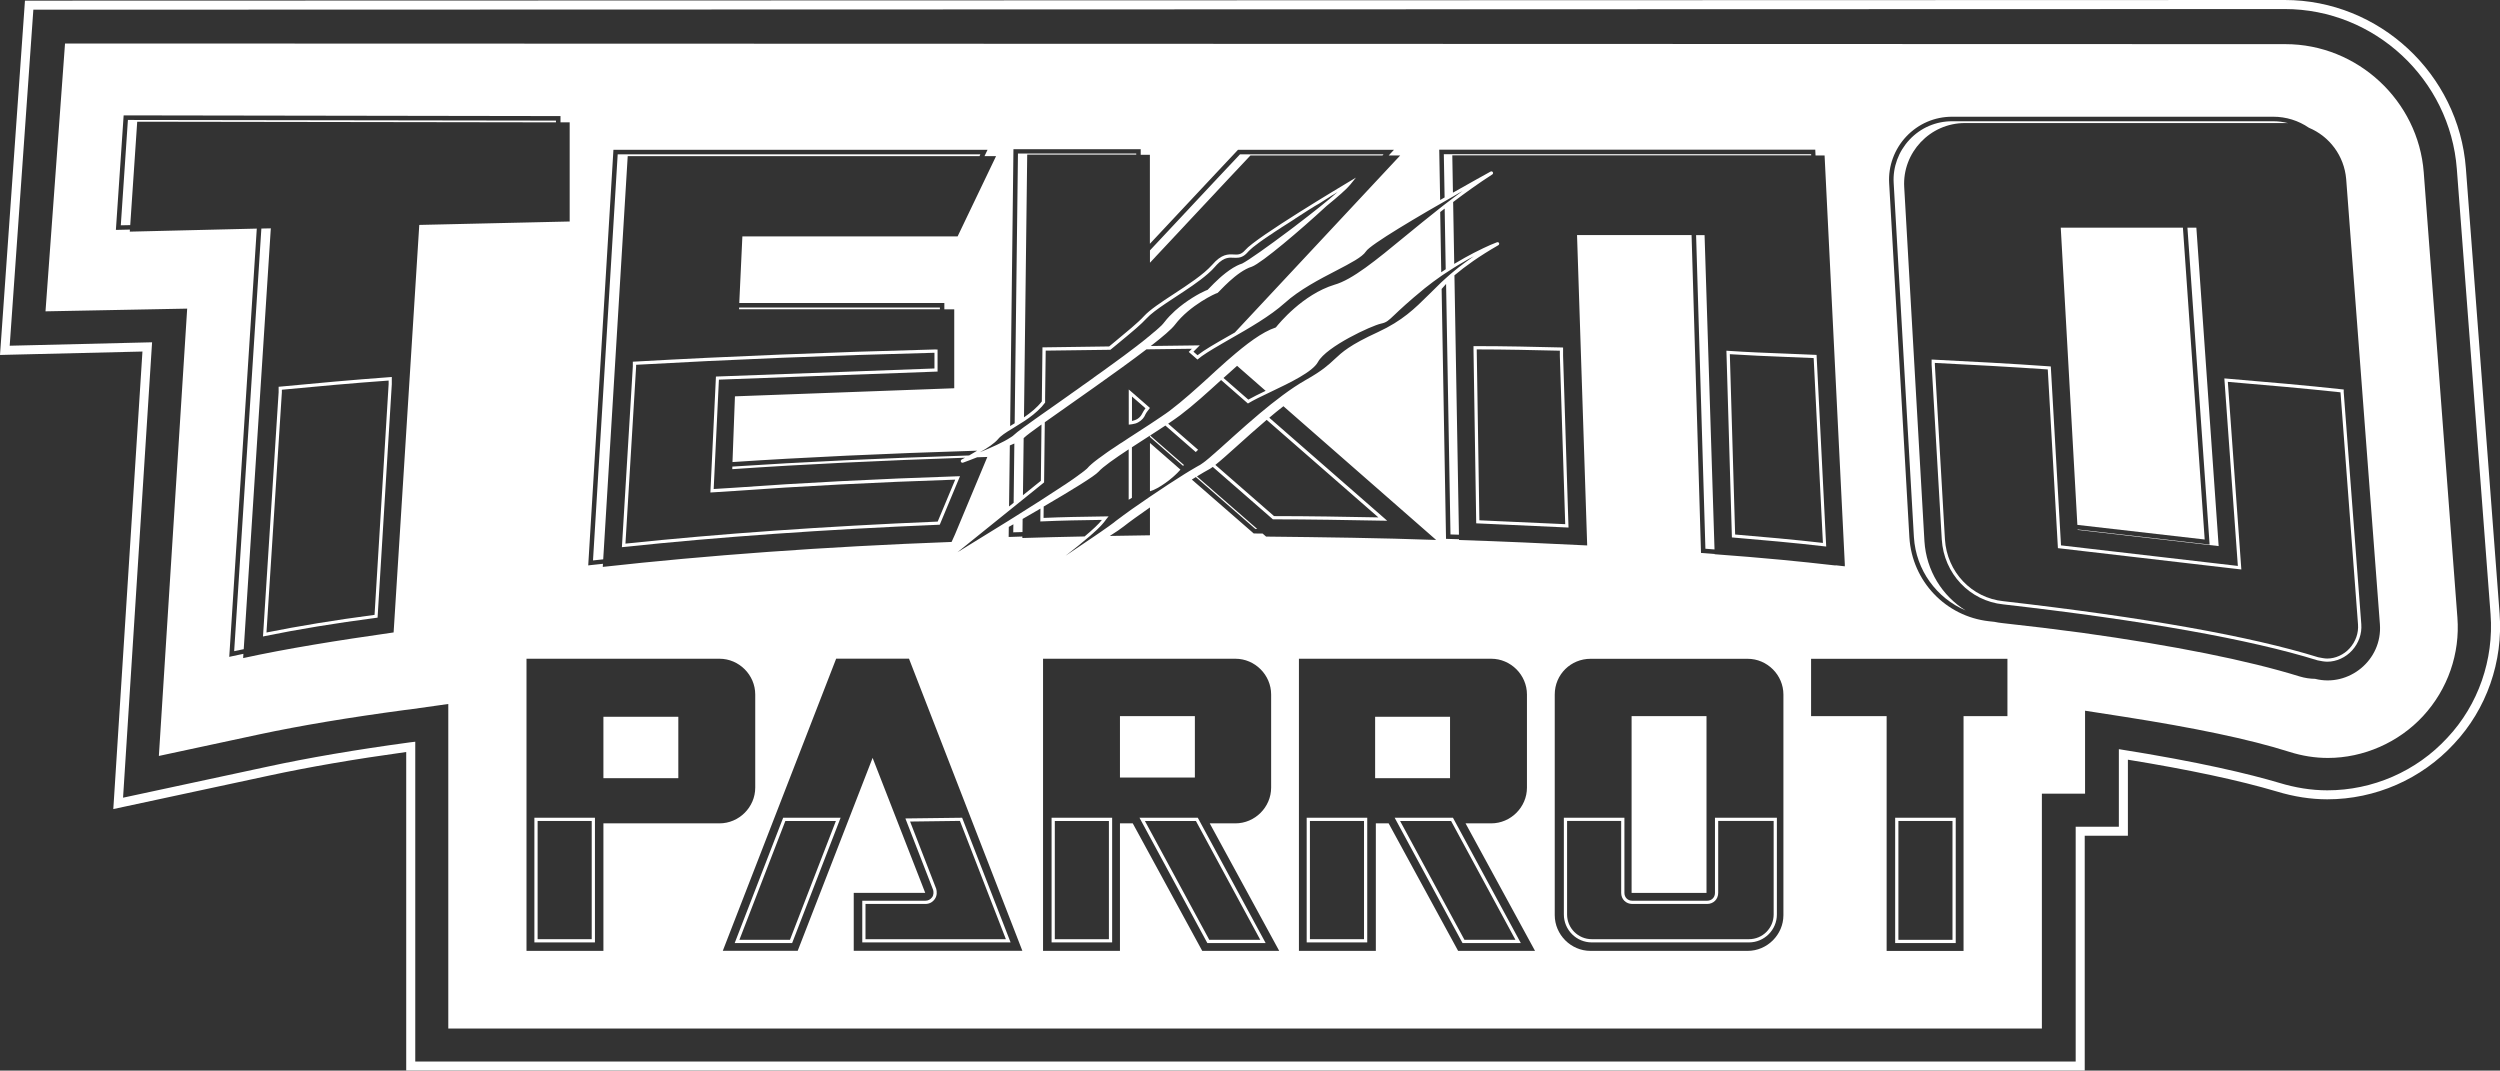 <?xml version="1.0" encoding="utf-8"?>
<!-- Generator: Adobe Illustrator 25.0.0, SVG Export Plug-In . SVG Version: 6.00 Build 0)  -->
<svg version="1.1" id="Layer_1" xmlns="http://www.w3.org/2000/svg" xmlns:xlink="http://www.w3.org/1999/xlink" x="0px" y="0px"
	 viewBox="0 0 3868 1656.4" style="enable-background:new 0 0 3868 1656.4;" xml:space="preserve">
<rect x="0" y="0" width="3868" height="1656.4" fill="#333333" stroke="none"/>
<style type="text/css">
	.st0{fill:#FFFFFF;}
	.st1{fill:#23A8E0;}
	.st2{fill:#EC1C27;}
	.st3{fill:#E59E24;}
	.st4{fill:#1C75BA;}
	.st5{fill:#A31E22;}
	.st6{stroke:#FFFFFF;stroke-width:7;stroke-miterlimit:10;}
	.st7{fill:#FFFFFF;stroke:#000000;stroke-width:5;stroke-miterlimit:10;}
	.st8{fill:#FFFFFF;stroke:#000000;stroke-width:7;stroke-miterlimit:10;}
	.st9{fill:#DC571F;}
	.st10{stroke:#FFFFFF;stroke-width:5;stroke-miterlimit:10;}
</style>
<g>
	<path class="st0" d="M1136.7,1459.1h88.9l75-193.9h-88.9L1136.7,1459.1z M1293.3,1270.2l-71.1,183.9H1144l71.1-183.9H1293.3z"/>
	<polygon class="st0" points="186.9,348.6 201.5,348.3 212.3,188.3 860.2,189.3 860.2,186.6 197.9,185.6 	"/>
	<rect x="933.6" y="1109" class="st0" width="115.9" height="95"/>
	<path class="st0" d="M826.8,1458.1h93.7v-192.9h-93.7V1458.1z M831.8,1270.2h83.7v182.9h-83.7V1270.2z"/>
	<rect x="1732.8" y="1108" class="st0" width="115.9" height="95"/>
	<path class="st0" d="M1763,1265.2l105,193.9h90.2l-105-193.9H1763z M1871,1454.1l-99.6-183.9h78.9l99.6,183.9H1871z"/>
	<path class="st0" d="M433.4,598.2l-2.3,0.2v8.5l-24.2,377.9l3.2-0.7c50.8-10.4,108.7-19.9,172.1-28.2l2-0.3l22-361.1l0-0.1v-11.1
		l-2.7,0.2C545.6,587.7,490,592.8,433.4,598.2z M601.3,594.3l-21.8,357c-61.3,8.1-117.5,17.3-167.2,27.3l23.8-371.5l0-4.1
		c54.9-5.2,109-10.2,165.2-14.2V594.3z"/>
	<path class="st0" d="M1443.8,1377c0.6,2.6,1.2,7.5-1.7,11.3c-2.7,3.5-6.1,5.3-10.5,5.3h-97.5v64.5h229.5l-75-192.9l-87.8,1.1
		L1443.8,1377z M1556.3,1453.1h-217.2v-54.5h92.5c6,0,10.9-2.4,14.5-7.3c4.2-5.6,3.4-12.2,2.5-15.7l0-0.2l-40.5-104.3l77.1-1
		L1556.3,1453.1z"/>
	<path class="st0" d="M1627,1458.1h93.7v-192.9H1627V1458.1z M1632,1270.2h83.7v182.9H1632V1270.2z"/>
	<path class="st0" d="M1779.2,760.1c12.6-3.4,35.1-19.4,47.2-33.5l-47.2-41.2V760.1z"/>
	<path class="st0" d="M2673.9,542.8l-2.8-0.2l8.5,288.9l2.2,0.2c45.7,3.9,94.2,8.1,140.8,13.6l2.9,0.3l-14.9-296.5l-2.3-0.1
		c-15.2-0.7-30.8-1.3-45.9-1.9C2733.8,546,2703.9,544.9,2673.9,542.8z M2820.4,840c-45.1-5.2-91.7-9.3-135.8-13l-8.2-279
		c29.1,1.9,58.1,3.1,86.1,4.2c14.4,0.6,29.2,1.1,43.6,1.8L2820.4,840z"/>
	<path class="st0" d="M2624.2,363.7l14.4,485.3c4.7,0.3,9.4,0.7,14.1,1.1l-15.4-486.3H2624.2z"/>
	<path class="st0" d="M2418.4,537.7l-2.4-0.1c-41.1-1-87.7-2.1-133.7-2.1h-2.5l0,5.6l4.2,268.6l2.3,0.1c15.4,0.7,30.8,1.4,46.3,2.1
		c30.8,1.4,61.6,2.8,91.5,4.2l2.7,0.1l-8.4-265.7V537.7z M2421.7,811c-29-1.3-58.9-2.7-88.8-4c-14.7-0.7-29.4-1.3-44-2l-4.1-263.8
		v-0.6c44.2,0,88.9,1.1,128.6,2l0,8.1L2421.7,811z"/>
	<path class="st0" d="M2021.7,1458.1h93.7v-192.9h-93.7V1458.1z M2026.7,1270.2h83.7v182.9h-83.7V1270.2z"/>
	<polygon class="st0" points="1143.5,478.5 1454.2,478.5 1454.2,475.8 1143.6,475.8 	"/>
	<path class="st0" d="M971.2,241.6h544.3l1.3-2.8H955.7l-38.2,628.3c5.2-0.6,10.5-1.2,15.8-1.7L971.2,241.6z"/>
	<path class="st0" d="M404.4,353.6l-42.1,653.9c4.8-1,9.8-2.1,14.8-3.1L419,353.3L404.4,353.6z"/>
	<polygon class="st0" points="1934.7,240.5 2139,240.5 2140.6,238.8 1918.5,238.8 1886.1,273.2 1779.2,387.4 1779.2,406.5 
		1901.3,276 	"/>
	<path class="st0" d="M1746.4,657c1.6-0.1,3.3-0.3,5-0.6c0.9-0.2,1.9-0.4,2.8-0.6c0,0,0.1,0,0.1,0c0.4-0.1,0.8-0.2,1.3-0.3
		c0.1,0,0.1,0,0.2,0c0.5-0.1,0.9-0.3,1.4-0.4c0,0,0,0,0,0c0.4-0.1,0.8-0.3,1.3-0.5c0.1,0,0.2-0.1,0.3-0.1c0.4-0.2,0.8-0.4,1.3-0.6
		c0,0,0,0,0,0c0.4-0.2,0.9-0.4,1.3-0.7c0.1,0,0.2-0.1,0.3-0.2c0.3-0.2,0.7-0.4,1-0.6c0.1-0.1,0.2-0.1,0.2-0.2
		c0.4-0.3,0.8-0.5,1.2-0.8c0.1,0,0.1-0.1,0.2-0.1c0.3-0.3,0.7-0.5,1-0.8c0.1-0.1,0.2-0.2,0.3-0.3c0.4-0.3,0.7-0.6,1.1-1c0,0,0,0,0,0
		c0.4-0.4,0.7-0.7,1.1-1.1c0.1-0.1,0.2-0.2,0.3-0.3c0.3-0.3,0.6-0.7,0.8-1c0.1-0.1,0.1-0.2,0.2-0.3c0.3-0.4,0.7-0.9,1-1.4
		c0.1-0.1,0.1-0.2,0.2-0.3c0.3-0.4,0.5-0.8,0.7-1.2c0.1-0.1,0.2-0.3,0.2-0.4c0.3-0.5,0.6-1.1,0.8-1.7c0,0,0,0,0,0
		c0.2-0.4,0.4-0.9,0.7-1.3c0.1-0.1,0.1-0.2,0.2-0.3c0.3-0.4,0.5-0.9,0.8-1.4c0,0,0,0,0,0c0.3-0.5,0.7-1.1,1.1-1.6c0,0,0-0.1,0.1-0.1
		c1.2-1.8,2.7-3.6,4.3-5.6l0,0l-1.6-1.4l-31.2-27.2V652c0,0,0,0,0,0l0,0V657z M1751.4,613.5l20.9,18.2c-2,2.7-3.7,5.3-4.8,7.6
		c-3.7,7.8-9.8,10.8-16.1,12V613.5z"/>
	<path class="st0" d="M1446.1,540.7c-161.3,4.2-317.6,10.5-464.6,18.8l-2.4,0.1v7.5l-16.9,279.5l2.9-0.3
		c146.6-15.5,310.6-27.1,487.3-34.4l1.6-0.1l31.3-75l-3.9,0.1c-122.7,4-242.6,10.2-346.6,17.8l-30.6,1.9l8.1-169.2l338.3-12.5v-34.1
		L1446.1,540.7L1446.1,540.7z M1445.8,570.1l-338.1,12.5l-8.6,179.4l36.2-2.3c102.9-7.5,221.3-13.6,342.6-17.6l-27.1,64.9
		c-175.1,7.3-337.6,18.8-483.1,34.1l16.5-273.7l0-3c146.1-8.2,301.4-14.5,461.6-18.6V570.1z"/>
	<path class="st0" d="M2977.5,837.6l-31.3-548c-3.1-53.2,39.7-99.2,93.9-99.2H3536c1.3,0,2.7,0,4,0.1c-7.3-1.9-14.9-2.9-22.8-2.9
		h-496.9c-25.2,0-48.6,10.1-65.9,28.5c-17,18.1-26,42.5-24.5,67l31.3,548c3.2,51.2,35.2,94.4,80.2,113.5
		C3005,922.1,2980.4,882.8,2977.5,837.6z"/>
	<rect x="2127.6" y="1109" class="st0" width="115.9" height="95"/>
	<path class="st0" d="M2932.2,1459.1h93.7v-193.9h-93.7V1459.1z M2937.2,1270.2h83.7v183.9h-83.7V1270.2z"/>
	<path class="st0" d="M2653.4,1381.5c0,7-5.1,12.1-12.1,12.1h-115.9c-7,0-12.1-5.1-12.1-12.1v-116.3h-93.7v149.7
		c0,23.8,19.4,43.2,43.2,43.2H2706c23.8,0,43.2-19.4,43.2-43.2v-149.7h-95.8V1381.5z M2658.4,1381.5v-111.3h85.8v144.7
		c0,21.1-17.1,38.2-38.2,38.2h-243.2c-21.1,0-38.2-17.1-38.2-38.2v-144.7h83.7v111.3c0,9.8,7.4,17.1,17.1,17.1h115.9
		C2651.1,1398.6,2658.4,1391.2,2658.4,1381.5z"/>
	<rect x="2524.4" y="1108" class="st0" width="115.9" height="273.5"/>
	<path class="st0" d="M3750,266.6c-8.4-110.6-102.3-198.3-214-198.3l-3435.4-1L70.4,481.7l219.2-4.2l-43.8,692.1l155.5-33.4
		c63.7-13.6,138.8-26.1,224.4-37.6l8.4-1l59.5-8.4v502.1l2465.6,0V1228h66.8v-128.4l60.5,9.4c106.5,16.7,193.1,34.4,255.7,54.3
		c19.8,6.3,39.7,9.4,59.5,9.4c55.3,0,109.6-24,147.2-64.7c38.6-41.8,57.4-97.1,53.2-152.4L3750,266.6z M2808.6,231.8l0.4,8.7h14
		l31.3,632.6v3.1c-4.7-0.5-9.5-1.1-14.2-1.6v0.3l-3.9-0.4c-25.7-3-52.1-5.7-78.9-8.3c-33.8-3.2-68.6-6.1-104.4-8.7l0-0.4
		c-6-0.5-12-0.9-18-1.4l-3.1-0.2l-14.6-491.8h-177.2l15.7,480.2c-63.7-3.1-130.5-6.3-198.3-8.4l0-1.2c-5.6-0.2-11.2-0.4-16.8-0.5
		l-3.3-0.1l-6.8-386.6c2.2-2.6,4.5-5.2,6.9-7.8l6.8,387.6c4.4,0.1,8.8,0.3,13.1,0.4l-7-401.3c16.9-14.2,38.2-29.5,67.9-46.6
		c0.8-0.4,1.4-1.3,1.4-2.3v0c0-1-0.6-1.8-1.4-2.2l0,0c-1.1-0.5-1.4-0.6-12.1,4c-5.7,2.5-14.8,6.7-26.1,12.5
		c-8.4,4.4-18.7,10-30,16.9l-1.7-95.7c19.2-14.5,39.3-29,60.6-42.7c1.2-0.8,1.5-2.3,0.8-3.5c-0.7-1.2-2.2-1.6-3.5-0.9
		c-7.3,4-30.4,16.8-58.2,32.6l-1-57.8h97.1h92.9h197.3h63.7h104.3l-0.1-1.7h-568.3l1.2,66.9c-2.3,1.3-4.6,2.6-6.9,4l-1.4-77.9
		H2808.6z M2210.7,455.8c-21.9,21.7-40.8,40.4-78.7,58c-43.8,20.1-55.2,30.8-67.2,42c-9.3,8.7-18.9,17.7-44.7,32.2
		c-22.7,12.9-47.7,32.1-71.4,52l0,0c-13.2,11.1-25.9,22.3-37.6,32.8c0,0-0.1,0.1-0.1,0.1c-1.9,1.7-3.7,3.3-5.6,5
		c-0.2,0.2-0.4,0.4-0.6,0.6c-1.7,1.5-3.3,3-4.9,4.4c0,0-0.1,0.1-0.1,0.1c-1.5,1.3-2.9,2.6-4.4,3.9c0,0,0,0,0,0
		c-0.7,0.6-1.3,1.2-2,1.8c-0.1,0.1-0.1,0.1-0.2,0.2c-0.6,0.6-1.3,1.1-1.9,1.7c-0.1,0.1-0.1,0.1-0.2,0.2c-2,1.8-4,3.6-5.9,5.3
		c-0.1,0.1-0.2,0.1-0.3,0.2c-0.5,0.5-1.1,1-1.6,1.4c-0.1,0.1-0.2,0.2-0.3,0.3c-0.5,0.5-1,0.9-1.5,1.3c-0.1,0.1-0.2,0.2-0.3,0.3
		c-0.6,0.5-1.1,1-1.6,1.4c0,0-0.1,0.1-0.1,0.1c-1.2,1-2.4,2.1-3.5,3c0,0-0.1,0.1-0.1,0.1c-0.5,0.4-1,0.9-1.5,1.3
		c-0.1,0.1-0.2,0.2-0.3,0.3c-0.4,0.4-0.9,0.7-1.3,1.1c-0.1,0.1-0.2,0.2-0.3,0.3c-0.4,0.4-0.9,0.7-1.3,1.1c-0.1,0.1-0.2,0.1-0.2,0.2
		c-2.4,2.1-4.7,3.9-6.7,5.5c-0.1,0-0.1,0.1-0.2,0.1c-0.4,0.3-0.7,0.6-1.1,0.8c-0.1,0.1-0.1,0.1-0.2,0.2c-0.4,0.3-0.7,0.6-1.1,0.8
		c0,0-0.1,0.1-0.1,0.1c-0.4,0.3-0.8,0.6-1.2,0.8c0,0,0,0,0,0c-0.3,0.2-0.7,0.5-1,0.7c-0.1,0.1-0.2,0.1-0.3,0.2
		c-0.2,0.2-0.5,0.3-0.7,0.5c-0.1,0.1-0.2,0.1-0.3,0.2c-0.2,0.1-0.4,0.3-0.6,0.4c-0.1,0.1-0.2,0.1-0.3,0.2c-0.3,0.2-0.5,0.3-0.8,0.5
		c0,0,0,0,0,0c-0.4,0.2-0.9,0.5-1.3,0.7c-0.1,0.1-0.3,0.1-0.4,0.2c-0.3,0.2-0.7,0.4-1.1,0.6c-0.2,0.1-0.3,0.2-0.5,0.3
		c-0.4,0.2-0.8,0.4-1.2,0.7c-0.1,0.1-0.2,0.1-0.4,0.2c-2.9,1.6-6.3,3.6-10,5.9l0,0c-0.5,0.3-1.1,0.7-1.7,1l0,0
		c-1.8,1.1-3.6,2.2-5.5,3.4c-0.2,0.1-0.5,0.3-0.7,0.4l0,0c-15.6,9.7-35.4,22.7-54.4,35.6v0c-9.7,6.6-19.2,13.1-27.8,19.2v0
		c-1.7,1.2-3.4,2.4-5,3.6c-2.8,2-5.4,3.9-7.9,5.7c0,0,0,0-0.1,0.1c-0.8,0.6-1.6,1.2-2.4,1.8c0,0,0,0,0,0c-2.5,1.8-4.8,3.5-6.9,5.1
		c-0.5,0.4-1,0.7-1.5,1.1c0,0-0.1,0-0.1,0.1c-0.4,0.3-0.8,0.6-1.2,0.9c-0.1,0.1-0.2,0.2-0.4,0.3c-0.2,0.2-0.4,0.3-0.6,0.5
		c-0.7,0.6-1.4,1.1-2.1,1.7c-4.2,3.2-10.9,8-19.3,13.8c-1.8,1.3-3.7,2.6-5.7,3.9c0,0,0,0,0,0c-1.6,1.1-3.2,2.2-4.8,3.3c0,0,0,0,0,0
		c0,0,0,0,0,0c-13.2,9.1-29,19.7-44.8,30.3c13.5-10.4,26.6-20.9,37.3-30.2c0,0,0,0,0,0c0,0,0,0,0.1-0.1c0.2-0.2,0.5-0.4,0.7-0.6
		c0.4-0.3,0.7-0.6,1.1-0.9c0.1-0.1,0.2-0.2,0.3-0.3c0.1-0.1,0.3-0.3,0.4-0.4c0.3-0.3,0.7-0.6,1-0.9c0.4-0.3,0.8-0.7,1.2-1
		c0.4-0.3,0.8-0.7,1.1-1c0.3-0.2,0.5-0.4,0.7-0.7c0,0,0.1-0.1,0.1-0.1c0.3-0.2,0.5-0.5,0.8-0.7c0.2-0.1,0.3-0.3,0.5-0.4
		c0.1-0.1,0.3-0.3,0.4-0.4c0.2-0.2,0.5-0.4,0.7-0.6c0.5-0.4,0.9-0.9,1.4-1.3c0.2-0.2,0.4-0.4,0.6-0.6c0.3-0.3,0.6-0.6,0.9-0.8
		c0.2-0.2,0.4-0.4,0.6-0.6c0.3-0.3,0.6-0.6,0.9-0.9c0.2-0.2,0.3-0.3,0.5-0.5c0.4-0.4,0.9-0.8,1.3-1.3c0.1-0.1,0.3-0.3,0.4-0.4
		c0.3-0.3,0.6-0.6,0.9-0.9c0.2-0.2,0.3-0.3,0.5-0.5c0.1-0.1,0.2-0.2,0.3-0.3c0.2-0.2,0.4-0.4,0.6-0.7c0.1-0.1,0.2-0.2,0.3-0.3
		c0.2-0.2,0.4-0.5,0.6-0.7c0.2-0.2,0.3-0.3,0.5-0.5c0.1-0.1,0.2-0.2,0.3-0.4c0.3-0.3,0.5-0.6,0.7-0.8c0.1-0.1,0.2-0.2,0.3-0.4
		c0.1-0.1,0.2-0.2,0.3-0.3c0.2-0.2,0.4-0.4,0.6-0.7c0,0,0.1-0.1,0.1-0.1c0.3-0.4,0.6-0.7,0.8-1c0.1-0.1,0.2-0.2,0.2-0.3
		c0.2-0.3,0.4-0.5,0.6-0.7c0.1-0.1,0.1-0.2,0.2-0.3c0.2-0.3,0.5-0.6,0.7-0.9c0.3-0.5,0.7-0.9,1-1.4c0,0,0,0,0,0
		c1.2-1.7,2.6-3.4,4.1-5.1c-4.1,0.1-8.1,0.1-12.1,0.2c-29.2,0.4-59.3,0.9-88.5,2.2l0.2-17.6c43-25.1,79.1-47.2,84.9-53.9
		c6.7-7.6,25.2-20.5,46.6-34.6v78c1.7-1.1,3.4-2.1,5-3v-78.2c9.1-6,18.6-12.1,27.8-18v2l51.5,44.9c0.3-0.4,0.5-0.8,0.8-1.2
		c0.1-0.1,0.2-0.3,0.3-0.4l-52.2-45.5c8.3-5.3,16.3-10.6,23.6-15.4l47,41c1.2-1.1,2.4-2.3,3.6-3.5l-46.3-40.4
		c7.3-4.9,13.7-9.4,18.8-13.2c20.4-15.4,41.9-35,63.1-54.3l41.5,36.3c8.2-5.1,21.4-11.4,35.1-17.9c30.4-14.5,65-31,73.3-46.4
		c13-23.9,83-56.2,97.5-59.3c8.6-1.8,11.4-4.6,20.9-13.6c7.9-7.5,21.1-20.1,46.9-41.2c8.5-6.8,17.1-13.1,25.4-18.9v0c0,0,0,0,0,0
		c0.5-0.4,1-0.7,1.6-1.1c0.8-0.5,1.6-1.1,2.4-1.6c5.4-3.6,10.8-7.1,15.9-10.3v0c0,0,0,0,0,0c0.4-0.3,0.8-0.5,1.3-0.8
		c1.1-0.7,2.2-1.3,3.2-2c0.6-0.4,1.2-0.7,1.8-1.1c0.9-0.5,1.7-1,2.6-1.5c0.6-0.4,1.3-0.7,1.9-1.1c0.8-0.5,1.6-1,2.4-1.4
		c0.6-0.4,1.2-0.7,1.9-1.1c0.8-0.5,1.6-0.9,2.4-1.4c0.6-0.3,1.2-0.7,1.7-1c0.8-0.5,1.7-0.9,2.5-1.4c0.5-0.3,1-0.6,1.5-0.8
		c0.9-0.5,1.9-1,2.8-1.5c0.4-0.2,0.8-0.4,1.1-0.6c1.3-0.7,2.6-1.4,3.8-2c0,0,0,0,0,0c0,0,0,0,0,0c-0.1,0-0.1,0.1-0.2,0.1
		c-1.2,0.8-2.5,1.7-3.7,2.5c-0.3,0.2-0.6,0.4-0.9,0.7c-1.1,0.8-2.3,1.6-3.4,2.4c-0.1,0.1-0.2,0.2-0.3,0.2c-1.3,0.9-2.6,1.9-3.9,2.8
		c0,0,0,0,0,0c0,0,0,0,0,0c-1.3,0.9-2.6,1.9-3.8,2.8c0,0,0,0,0,0c0,0,0,0,0,0c-5.2,3.9-10.1,7.7-14.6,11.5v0
		c-4.6,3.8-8.9,7.4-12.9,11.1v0c-2.4,2.1-4.7,4.2-6.9,6.3v0C2223.1,443.5,2216.8,449.8,2210.7,455.8z M1851.9,737.1
		c8-4.9,14.6-8.8,19.2-11.2c1.5-0.8,3.2-2,5.3-3.5l93,81.1h0.9c56.3,0,113.6,1.1,169.1,2.1l6.9,0.1l-182.5-159.4
		c7.2-6.1,14.5-12.1,21.9-17.8l236.3,206.9c-85.6-3.1-173.3-4.2-263.1-5.2l-5.4-4.7c-4.1,0-8.3-0.1-12.4-0.1l-1.3,0L1844,742
		c2.1-1.3,4.2-2.6,6.2-3.9l92.1,80.3c1,0,1.9,0,2.9,0L1851.9,737.1z M1880.4,719.3c16.9-13.4,46.6-41.8,79.4-69.7l172.8,150.9
		c-53-1-107.6-2-161.4-2L1880.4,719.3z M1779.2,785.1v43.1c-20.8,0.3-41.5,0.7-62.1,1c9.6-6.1,17.1-11.1,21.4-14.6
		C1747.2,807.7,1762.2,796.9,1779.2,785.1z M1481.3,854.5c35.1-28.4,94.2-76.1,134.1-108.1l0.1-6.5v0l1-86.6
		c40.7-29,111-77.4,157.3-112.8c23.3-0.3,46.7-0.6,70.3-0.9l-4.9,4.9l13.5,11.8c7.7-6.7,21.1-14.8,36.8-23.9
		c0.1-0.1,0.2-0.1,0.3-0.2c2-1.2,4-2.3,6.1-3.5c0,0,0.1,0,0.1-0.1c1-0.6,2-1.2,3-1.7c0,0,0.1,0,0.1-0.1l0,0c1.3-0.7,2.6-1.5,3.9-2.2
		c29.3-16.7,62.4-35.7,84.6-55.7c22.9-20.7,54.5-37.1,79.8-50.2c22.5-11.7,40.2-20.9,45.9-29.6l0.1-0.1
		c6.1-10.3,81.6-54.8,141.9-89.1c0.1-0.1,0.3-0.2,0.4-0.3c2.4-1.4,4.7-2.7,7.1-4c0,0,0,0,0,0c0,0,0,0,0,0c0,0,0,0,0,0
		c-2.4,1.8-4.8,3.5-7.2,5.3c-0.2,0.2-0.5,0.4-0.7,0.5c-2.3,1.7-4.5,3.4-6.8,5.1c-4.4,3.3-8.7,6.6-13,9.9c-2.3,1.8-4.6,3.6-6.9,5.4v0
		c-18.9,14.8-36.7,29.5-53.6,43.3c-46,37.9-82.3,67.7-110.1,75.5c-48.8,15-85.7,59.9-90.5,66c-21.5,7.1-46,25.9-72.1,48.6h0
		c-1.7,1.5-3.4,2.9-5.1,4.4c-0.1,0.1-0.2,0.1-0.2,0.2c-5.2,4.6-10.4,9.3-15.7,14.1l0,0c-1.2,1.1-2.5,2.2-3.7,3.4l0,0
		c-1.7,1.5-3.4,3-5,4.6c-0.3,0.3-0.6,0.5-0.8,0.8c-20.3,18.4-41.3,37.5-61.1,52.4c0,0-0.1,0.1-0.1,0.1c-0.6,0.5-1.2,0.9-1.9,1.4
		c-0.2,0.2-0.5,0.3-0.7,0.5c-0.6,0.4-1.1,0.8-1.7,1.2c-0.4,0.3-0.7,0.5-1.1,0.8c-0.5,0.3-0.9,0.7-1.4,1c-0.4,0.3-0.9,0.6-1.3,0.9
		c-0.3,0.2-0.5,0.4-0.8,0.5c-1,0.7-2.1,1.5-3.2,2.2c0,0-0.1,0.1-0.1,0.1c-11.3,7.8-25.6,17-40.4,26.6c-0.7,0.5-1.5,0.9-2.2,1.4
		c-0.5,0.3-1,0.7-1.5,1c-2.5,1.6-5.1,3.3-7.6,4.9c-0.4,0.3-0.8,0.5-1.2,0.8c-0.5,0.3-1,0.7-1.5,1c-0.4,0.3-0.8,0.5-1.2,0.8
		c-0.5,0.4-1.1,0.7-1.6,1.1c-0.4,0.2-0.8,0.5-1.1,0.7c-0.6,0.4-1.1,0.8-1.7,1.1c-0.3,0.2-0.7,0.4-1,0.7c-0.7,0.5-1.4,0.9-2.1,1.3
		c-0.2,0.1-0.5,0.3-0.7,0.4c-0.9,0.6-1.8,1.2-2.8,1.8c0,0-0.1,0.1-0.1,0.1c-0.8,0.6-1.7,1.1-2.5,1.7c-0.3,0.2-0.5,0.3-0.8,0.5
		c-0.6,0.4-1.3,0.8-1.9,1.3c-0.3,0.2-0.6,0.4-0.9,0.6c-0.6,0.4-1.2,0.8-1.8,1.2c-0.3,0.2-0.6,0.4-0.9,0.6c-0.6,0.4-1.1,0.8-1.7,1.1
		c-0.3,0.2-0.6,0.4-0.9,0.6c-0.6,0.4-1.1,0.8-1.7,1.1c-0.3,0.2-0.6,0.4-0.8,0.6c-0.6,0.4-1.2,0.8-1.8,1.2c-0.2,0.2-0.4,0.3-0.7,0.5
		c-0.8,0.5-1.5,1-2.3,1.6c0,0-0.1,0.1-0.1,0.1c-0.8,0.6-1.6,1.1-2.4,1.7c0,0-0.1,0.1-0.1,0.1c-0.7,0.5-1.4,1-2.1,1.5
		c-0.2,0.1-0.4,0.3-0.5,0.4c-0.6,0.4-1.1,0.8-1.7,1.2c-0.2,0.2-0.4,0.3-0.7,0.5c-0.5,0.4-1,0.7-1.5,1.1c-0.2,0.2-0.5,0.3-0.7,0.5
		c-0.5,0.3-0.9,0.7-1.4,1c-0.2,0.2-0.4,0.3-0.7,0.5c-0.5,0.3-0.9,0.7-1.4,1c-0.2,0.2-0.4,0.3-0.6,0.5c-0.5,0.4-1,0.7-1.5,1.1
		c-0.1,0.1-0.3,0.2-0.4,0.3c-1.2,1-2.4,1.9-3.6,2.8c-0.1,0.1-0.2,0.1-0.2,0.2c-0.5,0.4-0.9,0.7-1.4,1.1c-0.2,0.1-0.3,0.3-0.5,0.4
		c-0.4,0.3-0.7,0.6-1,0.9c-0.2,0.1-0.3,0.3-0.5,0.4c-0.3,0.3-0.6,0.5-0.9,0.8c-0.2,0.1-0.3,0.3-0.5,0.4c-0.3,0.3-0.6,0.5-0.8,0.8
		c-0.2,0.1-0.3,0.3-0.5,0.4c-0.3,0.3-0.5,0.5-0.8,0.7c-0.1,0.1-0.3,0.2-0.4,0.4c-0.3,0.3-0.5,0.5-0.8,0.8c-0.1,0.1-0.2,0.2-0.3,0.3
		c-0.3,0.3-0.6,0.7-0.9,1c0,0,0,0.1-0.1,0.1c-0.2,0.2-0.3,0.4-0.5,0.6c-0.1,0.1-0.2,0.2-0.3,0.3c-0.1,0.2-0.3,0.3-0.5,0.5
		c-0.1,0.1-0.2,0.2-0.4,0.4c-0.2,0.2-0.3,0.3-0.5,0.5c-0.1,0.1-0.3,0.3-0.5,0.4c-0.2,0.2-0.4,0.3-0.6,0.5c-0.2,0.1-0.3,0.3-0.5,0.4
		c-0.2,0.2-0.4,0.4-0.6,0.5c-0.2,0.2-0.4,0.3-0.6,0.5c-0.2,0.2-0.5,0.4-0.7,0.6c-0.2,0.2-0.4,0.3-0.6,0.5c-0.3,0.2-0.5,0.4-0.8,0.6
		c-0.2,0.2-0.5,0.4-0.7,0.5c-0.4,0.3-0.8,0.6-1.3,1c-0.4,0.3-0.8,0.6-1.1,0.9c-0.3,0.2-0.6,0.4-0.9,0.6c-0.3,0.2-0.7,0.5-1,0.7
		c-0.3,0.2-0.6,0.4-0.8,0.6c-0.4,0.3-0.7,0.5-1.1,0.8c-0.3,0.2-0.6,0.4-0.8,0.6c-0.4,0.3-0.8,0.6-1.2,0.9c-0.3,0.2-0.6,0.4-0.8,0.6
		c-0.4,0.3-0.9,0.6-1.3,0.9c-0.3,0.2-0.6,0.4-0.8,0.6c-0.5,0.3-0.9,0.7-1.4,1c-0.2,0.2-0.5,0.3-0.7,0.5c-0.6,0.4-1.1,0.8-1.7,1.2
		c0,0-0.1,0.1-0.1,0.1c-2.9,2-6,4.2-9.4,6.4c-0.1,0.1-0.2,0.2-0.3,0.2c-0.8,0.5-1.5,1-2.3,1.6c-0.1,0.1-0.2,0.1-0.3,0.2
		c-0.8,0.5-1.6,1.1-2.5,1.6c-0.1,0-0.1,0.1-0.2,0.1c-21.4,14.3-49.3,32.1-77.3,49.6c0,0,0,0,0,0c-2.2,1.4-4.4,2.8-6.6,4.1
		c-0.1,0.1-0.3,0.2-0.4,0.3v0C1531.4,823.7,1502.4,841.6,1481.3,854.5z M1561.2,783.6l1.2-94.4c2.5-1,4.8-2,7-3l-1.1,91.7
		C1565.9,779.8,1563.5,781.7,1561.2,783.6z M1582.7,766.2l1.1-88.3c0.4-0.4,0.9-0.7,1.2-1.1c2.8-2.8,12.5-10,26.4-20l-1,87.1
		C1601.8,750.8,1592.5,758.4,1582.7,766.2z M2236.8,416.6c-2.3,1.5-4.6,3-6.9,4.6l-1.6-93.1c2.3-1.8,4.6-3.6,6.9-5.4L2236.8,416.6z
		 M1958.2,604.7c-10.6,5.1-19.8,9.6-26.8,13.6l-38.4-33.5c7-6.4,14-12.7,21-18.8L1958.2,604.7z M1568,230.8h196.9v8.7h14.2v137.7
		L1881,268.4l34.4-36.6h241.3l-8.1,8.7h17.8l-255.8,273.9c-3.4,2-6.8,3.9-10.2,5.8c-20,11.4-37,21.1-47.6,29.4l-6.3-5.5l9.8-9.8
		l-6.1,0.1c-23.3,0.3-46.6,0.6-69.7,0.9c18.5-14.3,32.3-26.1,37.4-32.9c23-30.3,63.7-49.1,65.8-49.1c2.1-1,29.2-33.4,53.2-40.7
		c15.5-5.9,75.4-56.8,115.4-93.8c17.7-14.4,31.6-26.6,36.8-33.1l8.8-10.9l-12,7.2c-5.8,3.5-142.5,85-159.3,104.9
		c-6.6,7.5-11.6,7.2-18,6.8c-8.2-0.4-18.5-1-33.2,16.1c-13.3,15-37.8,31-59.5,45.2c-19.1,12.5-37,24.3-45.9,34.1
		c-8.6,9.6-27.8,25.3-44.6,39.2c-3.4,2.8-6.5,5.3-9.3,7.7c-33.8,0.5-67.4,0.9-100.8,1.4l-2.4,0l-1,83.7
		c-7.4,9.6-17.4,17.6-27.6,24.6l5-406.5h168.7v-1.7h-183l-5.1,417.4c-1.2,0.7-2.4,1.4-3.5,2.1c-1.2,0.7-2.4,1.5-3.5,2.2L1568,230.8z
		 M1544.2,679.4c3.9-4.9,11.9-10.1,21.4-15.9c0.1-0.1,0.3-0.2,0.4-0.2c0.9-0.6,1.9-1.2,2.9-1.8c4.8-2.9,10-6.1,15.3-9.6l0,0
		c9.8-6.4,19.6-13.9,27.6-22.7l0,0c1.8-2,3.5-4.1,5.1-6.2l0,0c0,0,0.1-0.1,0.1-0.1v-8.6l0,0l0.9-71.8c30.6-0.4,61.3-0.8,92.2-1.2h0
		l7.9-0.1c2.8-2.3,5.6-4.6,8.4-6.9c0.2-0.2,0.5-0.4,0.7-0.6c0.1,0,0.1-0.1,0.2-0.1c0.5-0.4,1-0.8,1.4-1.2
		c10-8.3,20.3-16.7,28.9-24.2c6.7-5.9,12.4-11.2,16.3-15.5c6.1-6.7,16.9-14.6,29.5-23.1c4.9-3.3,10.1-6.7,15.4-10.2
		c17.7-11.6,35.9-23.5,49.7-35.5c1.6-1.4,3.1-2.8,4.6-4.2c0.7-0.7,1.4-1.3,2.1-2c0,0,0.1-0.1,0.1-0.1c1.5-1.5,2.8-2.9,4.1-4.4
		c2.4-2.8,4.6-5,6.7-6.9c0.1-0.1,0.3-0.3,0.4-0.4c3.1-2.6,5.8-4.3,8.4-5.4c0.1,0,0.2-0.1,0.3-0.1c3.5-1.4,6.6-1.8,9.6-1.7
		c1.3,0,2.5,0.1,3.7,0.1c1.3,0.1,2.5,0.1,3.8,0.1c5.6,0,11.5-1.1,18.2-8.7c0.2-0.2,0.4-0.5,0.6-0.7c0,0,0,0,0,0
		c0.1-0.1,0.2-0.2,0.2-0.2c0.2-0.2,0.3-0.3,0.5-0.5c0,0,0,0,0,0c0.1-0.1,0.2-0.2,0.3-0.3c0,0,0,0,0,0c0.1-0.1,0.3-0.3,0.4-0.4
		c0.1-0.1,0.3-0.3,0.4-0.4c0,0,0,0,0,0c0.2-0.2,0.4-0.3,0.5-0.5c0,0,0,0,0,0c0.2-0.2,0.4-0.3,0.6-0.5c0.1-0.1,0.3-0.2,0.4-0.4
		c0,0,0,0,0,0c0.1-0.1,0.3-0.2,0.4-0.4c0,0,0,0,0,0c0.2-0.2,0.4-0.4,0.7-0.6c0,0,0,0,0,0c0.3-0.3,0.7-0.6,1-0.9
		c0.1-0.1,0.1-0.1,0.2-0.2c0,0,0,0,0,0c0.1-0.1,0.2-0.2,0.4-0.3c0,0,0,0,0,0c0.3-0.2,0.6-0.5,0.9-0.8c0.1-0.1,0.2-0.2,0.3-0.3
		c0,0,0,0,0,0c0.4-0.4,0.9-0.7,1.4-1.1c0,0,0,0,0,0c0.1-0.1,0.2-0.2,0.3-0.2c0,0,0.1,0,0.1-0.1c0.3-0.3,0.7-0.5,1.1-0.8c0,0,0,0,0,0
		c0.3-0.2,0.6-0.5,0.9-0.7c0.2-0.2,0.4-0.3,0.6-0.5c0,0,0,0,0,0c0.2-0.1,0.4-0.3,0.5-0.4c0,0,0,0,0,0c0.3-0.2,0.6-0.5,1-0.7
		c0,0,0,0,0,0c0.2-0.1,0.4-0.3,0.6-0.4c0,0,0.1,0,0.1-0.1c0.3-0.3,0.7-0.5,1-0.8c0,0,0,0,0,0c0.3-0.2,0.6-0.5,0.9-0.7
		c0.3-0.2,0.5-0.4,0.8-0.6c0,0,0.1,0,0.1-0.1c0.2-0.1,0.4-0.3,0.6-0.4c0,0,0,0,0,0c0.4-0.3,0.8-0.6,1.2-0.9c0,0,0.1-0.1,0.1-0.1
		c0.8-0.5,1.5-1.1,2.3-1.6c0,0,0,0,0,0c0.6-0.5,1.3-0.9,2-1.4c0,0,0.1-0.1,0.1-0.1c0.3-0.2,0.5-0.4,0.8-0.6c0.4-0.2,0.7-0.5,1.1-0.7
		c0,0,0,0,0,0c0.2-0.1,0.3-0.2,0.5-0.3c0,0,0.1-0.1,0.1-0.1c0.4-0.3,0.7-0.5,1.1-0.8c0.3-0.2,0.7-0.5,1-0.7c0,0,0,0,0,0
		c0.4-0.3,0.9-0.6,1.4-0.9c0,0,0.1,0,0.1-0.1c0.3-0.2,0.6-0.4,0.9-0.6c0.4-0.3,0.8-0.5,1.2-0.8c0,0,0.1,0,0.1-0.1
		c0.2-0.1,0.4-0.3,0.6-0.4c0,0,0.1-0.1,0.1-0.1c0.4-0.2,0.7-0.5,1.1-0.7c0.4-0.2,0.7-0.5,1.1-0.7c0,0,0,0,0.1,0
		c0.4-0.3,0.9-0.6,1.3-0.9c0.3-0.2,0.5-0.4,0.8-0.5c0,0,0.1-0.1,0.1-0.1c0.4-0.2,0.7-0.5,1.1-0.7c0.4-0.3,0.8-0.5,1.1-0.8
		c0,0,0,0,0,0c0,0,0.1,0,0.1-0.1c1.5-1,3-2,4.5-3c0.1,0,0.1-0.1,0.2-0.1c0,0,0.1,0,0.1-0.1c0.1,0,0.1-0.1,0.2-0.1
		c0.1-0.1,0.2-0.1,0.3-0.2c0.6-0.4,1.2-0.8,1.8-1.2c0,0,0,0,0.1,0c0.2-0.1,0.4-0.3,0.6-0.4c0.1,0,0.1-0.1,0.2-0.1
		c0.5-0.4,1.1-0.7,1.6-1.1c0,0,0,0,0,0c0.2-0.1,0.4-0.3,0.7-0.4c0.1,0,0.1-0.1,0.2-0.1c0.5-0.4,1.1-0.7,1.6-1.1c0,0,0.1,0,0.1-0.1
		c0.6-0.4,1.2-0.8,1.8-1.2c0.2-0.1,0.4-0.3,0.6-0.4c0,0,0.1,0,0.1,0c0.2-0.1,0.4-0.3,0.7-0.4c0,0,0.1,0,0.1-0.1
		c0.6-0.4,1.2-0.7,1.7-1.1c0.1-0.1,0.3-0.2,0.4-0.3c0.1,0,0.1-0.1,0.2-0.1c0.1,0,0.1-0.1,0.2-0.1c0.6-0.4,1.2-0.8,1.9-1.2
		c0,0,0,0,0,0c0.2-0.1,0.4-0.3,0.6-0.4c0,0,0,0,0.1,0c0,0,0.1,0,0.1-0.1c1.7-1.1,3.3-2.1,5-3.2c0,0,0.1,0,0.1-0.1
		c0.2-0.1,0.3-0.2,0.5-0.3c0.7-0.4,1.4-0.9,2.1-1.3c0,0,0.1-0.1,0.1-0.1c0.2-0.1,0.4-0.3,0.6-0.4c0.1,0,0.1-0.1,0.2-0.1
		c0.3-0.2,0.6-0.4,0.9-0.6c0.6-0.4,1.1-0.7,1.7-1.1c0,0,0,0,0,0c0.6-0.4,1.1-0.7,1.7-1.1c0.1-0.1,0.2-0.1,0.2-0.2
		c0.1-0.1,0.3-0.2,0.4-0.3c0.1-0.1,0.2-0.1,0.3-0.2c0.3-0.2,0.6-0.4,1-0.6c0.5-0.3,0.9-0.6,1.4-0.9c0.1-0.1,0.2-0.1,0.3-0.2
		c0.6-0.4,1.1-0.7,1.7-1.1c0.1-0.1,0.3-0.2,0.4-0.3c0.1-0.1,0.2-0.1,0.3-0.2c0.1,0,0.1-0.1,0.2-0.1c0.6-0.4,1.1-0.7,1.7-1.1
		c0.5-0.3,1.1-0.7,1.6-1c0.5-0.3,1-0.6,1.5-0.9c0.1-0.1,0.3-0.2,0.4-0.3c0.2-0.2,0.5-0.3,0.7-0.5c1.2-0.8,2.4-1.5,3.6-2.3
		c0.3-0.2,0.5-0.3,0.8-0.5c0,0,0.1,0,0.1-0.1c0.1,0,0.1-0.1,0.2-0.1c0.2-0.1,0.4-0.2,0.6-0.4c0.6-0.4,1.1-0.7,1.7-1.1c0,0,0,0,0,0
		c0.3-0.2,0.6-0.4,0.9-0.6c0.5-0.3,1.1-0.7,1.6-1c0.1-0.1,0.2-0.1,0.3-0.2c0.2-0.1,0.4-0.3,0.6-0.4c0,0,0.1,0,0.1-0.1
		c0.1-0.1,0.3-0.2,0.4-0.2c0.7-0.4,1.3-0.8,2-1.2c0.1,0,0.1-0.1,0.2-0.1c0.5-0.3,1-0.6,1.5-0.9c0.1-0.1,0.2-0.1,0.3-0.2
		c0.2-0.1,0.4-0.3,0.6-0.4c0,0,0,0,0,0c0.1,0,0.1-0.1,0.2-0.1c0.7-0.4,1.4-0.8,2-1.3c0.1-0.1,0.2-0.1,0.3-0.2c0.6-0.3,1.1-0.7,1.7-1
		c0.1,0,0.1-0.1,0.2-0.1c0.5-0.3,1-0.6,1.5-0.9c0.4-0.2,0.8-0.5,1.2-0.7c0.1-0.1,0.3-0.2,0.4-0.2c0.1,0,0.1-0.1,0.2-0.1
		c0.2-0.1,0.4-0.2,0.5-0.3c0.3-0.2,0.6-0.4,0.9-0.5c1-0.6,1.9-1.2,2.9-1.8c0.1-0.1,0.2-0.1,0.3-0.2c0,0,0,0,0,0
		c0.5-0.3,1.1-0.7,1.6-1c0.2-0.1,0.4-0.3,0.6-0.4c0,0,0.1,0,0.1-0.1c1.1-0.7,2.1-1.3,3.2-2c0,0,0.1,0,0.1-0.1
		c0.1-0.1,0.2-0.1,0.2-0.1c0.9-0.6,1.8-1.1,2.7-1.7c0.1-0.1,0.2-0.1,0.3-0.2c0.4-0.3,0.9-0.5,1.3-0.8c0.3-0.2,0.5-0.3,0.8-0.5
		c0.2-0.1,0.5-0.3,0.7-0.4c0.1-0.1,0.3-0.2,0.4-0.3c0.1-0.1,0.2-0.1,0.3-0.2c0,0,0,0,0,0c0.1-0.1,0.2-0.1,0.3-0.2c1-0.6,2-1.2,3-1.9
		c0.2-0.2,0.5-0.3,0.7-0.5c0.9-0.6,1.8-1.1,2.7-1.6c0.5-0.3,0.9-0.6,1.4-0.8c0.4-0.2,0.8-0.5,1.1-0.7c1-0.6,2-1.2,2.9-1.8
		c0.1,0,0.1-0.1,0.2-0.1c0.6-0.4,1.2-0.7,1.7-1.1c0,0,0,0,0,0c0,0,0,0,0,0c-15.4,13.6-39.3,32.6-63.5,51c-0.9,0.7-1.8,1.4-2.7,2.1
		c-1,0.7-2,1.5-2.9,2.2c-0.9,0.7-1.9,1.4-2.8,2.1c-1,0.7-1.9,1.4-2.9,2.2c-32.6,24.5-63.5,46.4-73,51.2c-2.7,0.8-5.4,2-8.1,3.3
		c-7.8,3.9-15.6,9.6-22.5,15.4c-0.7,0.6-1.3,1.1-2,1.7c-0.9,0.8-1.8,1.6-2.7,2.4c-6.2,5.6-11.3,10.9-14.8,14.5
		c-0.2,0.2-0.3,0.4-0.5,0.5c-1.2,1.3-2.4,2.5-2.9,2.9h0c0,0,0,0,0,0c-0.8,0.2-1.9,0.7-3.3,1.3c-9,3.9-29.3,15.1-47,31
		c-5.9,5.4-11.6,11.2-16.4,17.5c-0.2,0.3-0.4,0.6-0.7,0.8c-0.1,0.1-0.1,0.2-0.2,0.3c-0.2,0.2-0.4,0.4-0.6,0.7
		c-0.1,0.1-0.2,0.2-0.2,0.3c-0.2,0.3-0.5,0.5-0.7,0.8c0,0-0.1,0.1-0.1,0.1c-0.3,0.3-0.6,0.7-0.9,1c-0.1,0.1-0.2,0.2-0.3,0.3
		c-0.2,0.3-0.5,0.5-0.7,0.8c-0.1,0.1-0.2,0.2-0.4,0.4c-0.3,0.3-0.6,0.6-0.9,0.8c-0.1,0.1-0.2,0.2-0.3,0.3c-0.4,0.4-0.8,0.7-1.2,1.1
		c-0.1,0.1-0.3,0.3-0.4,0.4c-0.3,0.3-0.6,0.5-0.9,0.8c-0.2,0.2-0.3,0.3-0.5,0.5c-0.3,0.3-0.6,0.5-0.9,0.8c-0.2,0.1-0.3,0.3-0.5,0.4
		c-0.4,0.4-0.9,0.8-1.3,1.2c-0.2,0.2-0.4,0.3-0.6,0.5c-0.3,0.3-0.6,0.5-0.9,0.8c-0.2,0.2-0.5,0.4-0.7,0.6c-0.3,0.2-0.5,0.5-0.8,0.7
		c-0.2,0.2-0.5,0.4-0.8,0.6c-0.4,0.3-0.7,0.6-1.1,0.9c-0.4,0.3-0.8,0.7-1.2,1c-0.3,0.2-0.5,0.5-0.8,0.7c-0.3,0.3-0.6,0.5-1,0.8
		c-0.2,0.2-0.5,0.4-0.7,0.6c-0.3,0.3-0.7,0.6-1,0.9c-0.2,0.2-0.4,0.3-0.6,0.5c-0.8,0.6-1.5,1.3-2.3,1.9c-0.2,0.1-0.3,0.2-0.5,0.4
		c-0.4,0.3-0.8,0.7-1.3,1c-0.2,0.2-0.4,0.3-0.6,0.5c-0.4,0.4-0.9,0.7-1.3,1.1c-0.1,0.1-0.2,0.2-0.3,0.3c-1.6,1.2-3.2,2.5-4.8,3.8
		c-0.1,0.1-0.2,0.2-0.3,0.3c-0.5,0.4-1.1,0.9-1.7,1.3c0,0-0.1,0.1-0.1,0.1c-1.8,1.4-3.7,2.8-5.6,4.3c0,0,0,0-0.1,0.1
		c-0.6,0.5-1.3,1-1.9,1.5c0,0,0,0,0,0c-4.2,3.2-8.6,6.5-13.1,9.9c0,0-0.1,0-0.1,0.1c-1,0.8-2.1,1.5-3.1,2.3
		c-0.1,0.1-0.3,0.2-0.4,0.3c-1,0.7-1.9,1.4-2.9,2.2c-0.1,0.1-0.3,0.2-0.4,0.3c-1,0.7-2,1.5-3,2.2c-0.1,0.1-0.2,0.1-0.3,0.2
		c-4.5,3.3-9.1,6.7-13.8,10.1c-0.1,0.1-0.2,0.2-0.3,0.2c-1.1,0.8-2.1,1.5-3.2,2.3c-0.1,0.1-0.3,0.2-0.4,0.3c-1,0.8-2.1,1.5-3.2,2.3
		c-0.1,0.1-0.3,0.2-0.4,0.3c-1.1,0.8-2.3,1.7-3.4,2.5c0,0-0.1,0-0.1,0.1c-3.6,2.6-7.2,5.2-10.9,7.8c-0.2,0.1-0.3,0.2-0.5,0.3
		c-1,0.7-2.1,1.5-3.1,2.2c-0.2,0.2-0.4,0.3-0.6,0.5c-1,0.7-2,1.4-3,2.1c-0.2,0.2-0.4,0.3-0.6,0.5c-1.1,0.8-2.1,1.5-3.2,2.3
		c-0.1,0.1-0.3,0.2-0.4,0.3c-3.6,2.6-7.2,5.1-10.8,7.7c-0.3,0.2-0.6,0.4-0.9,0.6c-0.9,0.6-1.7,1.2-2.6,1.8c-0.4,0.3-0.8,0.6-1.2,0.9
		c-0.7,0.5-1.5,1.1-2.2,1.6c-0.5,0.3-0.9,0.6-1.4,1c-0.7,0.5-1.4,1-2.1,1.5c-0.5,0.3-1,0.7-1.4,1c-0.8,0.6-1.6,1.1-2.3,1.6
		c-0.3,0.2-0.7,0.5-1,0.7c-1,0.7-2.1,1.4-3.1,2.2c-0.5,0.4-1.1,0.8-1.6,1.1c-0.7,0.5-1.4,1-2.1,1.5c-0.5,0.4-1.1,0.8-1.6,1.2
		c-0.5,0.4-1.1,0.7-1.6,1.1c-5,3.5-9.9,7-14.7,10.4c-7.7,5.4-15.1,10.6-21.9,15.4v0c-1.8,1.3-3.6,2.5-5.3,3.7
		c-2.6,1.8-5.1,3.6-7.6,5.4c-0.1,0-0.1,0.1-0.2,0.1c-2.5,1.8-4.9,3.5-7.1,5.1c0,0-0.1,0.1-0.1,0.1c-2.3,1.6-4.4,3.2-6.4,4.6
		c-0.1,0-0.1,0.1-0.2,0.1c-1,0.7-1.9,1.4-2.9,2.1c0,0,0,0-0.1,0c-0.9,0.7-1.8,1.3-2.7,2c-7.4,5.4-12.4,9.3-14.4,11.3
		c-0.6,0.6-1.4,1.3-2.2,1.9c-0.1,0-0.1,0.1-0.2,0.1c-0.2,0.2-0.4,0.3-0.7,0.5c-0.1,0.1-0.2,0.1-0.3,0.2c-0.2,0.2-0.5,0.3-0.7,0.5
		c-0.1,0.1-0.2,0.1-0.3,0.2c-0.3,0.2-0.5,0.4-0.8,0.5c-0.1,0-0.1,0.1-0.2,0.1c-10.7,7.3-30.7,16.1-47.8,23.1
		C1527.8,693.4,1539,685.6,1544.2,679.4z M949.1,231.8h578.8l-4.7,9.8h17.9l-59.5,124.2h-333l-4.8,103h317.3v9.8h15.3v122.1
		l-339.3,12.5l-3.8,101.7c109.1-7.3,238.3-13.3,375.3-17.5l3.3-0.1c-4.4,2.7-8.7,5.2-12.5,7.4c-133.7,4.2-259.6,10.1-366.3,17.2
		l-0.1,4c110-7.6,234.8-13.5,360.1-17.7c-2.1,1.2-3.9,2.2-5.2,2.8c-1.2,0.7-1.7,2.2-1.2,3.4c0.6,1.3,2,1.9,3.4,1.4
		c3.9-1.4,12-4.4,21.8-8.3c5.2-0.2,10.5-0.3,15.7-0.5l-50.1,120l-5.2,11.5c-197.3,7.3-380,20.9-539.7,38.6l0.3-4.8
		c-6.2,0.7-12.5,1.4-18.7,2l-4.1,0.5L949.1,231.8z M648.7,348L609,978.5c-87.7,12.5-166,25.1-232.8,39.7l0.4-6.6
		c-5.9,1.2-11.7,2.5-17.4,3.7l-4.5,1l42.6-662.6l-196.5,4.7l0.2-3.2l-21.7,0.5l12-177.2l675.9,1.1l0,9.7l14.2,0h0v153.4L648.7,348z
		 M933.6,1273.9v197.3h-119v-452h97.1h21.9h115.9h47v0h16.7c30.3,0,55.3,25.1,55.3,55.3v144.1c0,30.3-25.1,55.3-55.3,55.3H933.6z
		 M1320.9,1471.2v-89.8h110.6l-81.4-208.8l-115.9,298.5h-115.9l175.4-452h112.7l175.4,452H1320.9z M1564.3,830.7l-3.7,0.1l0.2-15.6
		c2.3-1.3,4.7-2.7,7.1-4l-0.2,12.4c4.8-0.2,9.5-0.3,14.3-0.4l0.2-20.3c9.3-5.4,18.6-10.7,27.6-16l-0.2,19.9l2.6-0.1
		c30-1.4,61-1.9,91-2.3c0.6,0,1.2,0,1.7,0c-4.6,6.1-14.4,15.2-26.8,25.6c-32.3,0.6-64.4,1.4-96.3,2.4l0-2.3
		C1576,830.3,1570.1,830.5,1564.3,830.7z M1860.1,1471.2l-107.5-197.3h-19.8v197.3h-119v-452h97.1h21.9h115.9h47h15.7
		c30.3,0,55.3,25.1,55.3,55.3v144.1c0,30.3-25.1,55.3-55.3,55.3h-39.7l107.5,197.3H1860.1z M2256,1471.2l-107.5-197.3h-19.8v197.3
		h-119v-452h80.4h38.6h115.9h35.5h27.1c30.3,0,55.3,25.1,55.3,55.3v144.1c0,30.3-25.1,55.3-55.3,55.3h-39.7l107.5,197.3H2256z
		 M2759.3,1415.9c0,30.3-25.1,55.3-55.3,55.3h-243.2c-30.3,0-55.3-25.1-55.3-55.3v-341.3c0-31.3,25.1-55.3,55.3-55.3h243.2
		c30.3,0,55.3,25.1,55.3,55.3V1415.9z M3105.9,1108h-67.9v363.3h-119V1108h-116.9v-88.7h116.9h119h67.9V1108z M3581.9,1050.3
		c-7.9-0.1-16-1.3-23.9-3.7c-80.2-24.9-195.1-47.9-336.9-67.6c-39.3-5.3-80.5-10.3-123.5-15c-4-0.4-8-1.1-11.9-1.9
		c-2.8-0.3-5.5-0.6-8.3-0.9c-67.1-7.5-118.9-61.9-123.2-129.6l-31.3-548.1c-1.6-26.4,8.1-52.7,26.4-72.2
		c18.7-19.8,43.9-30.7,71-30.7h496.9c19.9,0,39,6,55.2,17.1c31.5,13.2,54.5,43.1,57.6,79.3l52.2,689
		C3686.2,1021.3,3634.1,1063.5,3581.9,1050.3z"/>
	<polygon class="st0" points="3188.4,352.2 3214.1,812.1 3411.1,834.7 3377.4,352.2 	"/>
	<polygon class="st0" points="3432.7,844.9 3398.2,352.2 3384.4,352.2 3418.7,842.6 3214.5,819.2 3214.5,819.9 	"/>
	<path class="st0" d="M3626.2,606.8v-4.2l-2.2-0.2c-56.5-6.2-114.8-11.2-179.6-16.7l-2.9-0.2l20.9,290.1l-273.6-31.8L3173,567
		l-2.2-0.2c-58.8-4.2-118.5-7.3-179.6-10.4l-2.6-0.1v7.9l15.7,270.4c3.2,52.9,43.3,95.2,95.1,100.5c217.9,24.9,381.4,54,486,86.5
		l0.3,0.1c5.3,1.1,10.7,2.1,15.1,2.1c14.2,0,28.5-6.6,38.4-17.5c10.2-11.3,15.3-25.7,14.2-40.5L3626.2,606.8z M3635.4,1003
		c-8.9,9.9-21.9,15.9-34.7,15.9c-3.9,0-9-1-14-2c-104.9-32.6-268.7-61.7-486.8-86.7c-49.4-5-87.6-45.3-90.7-95.8L2993.6,564v-2.5
		c59.4,3,117.5,6.1,174.7,10.1l15.7,276.5l283.8,33l-20.9-290.3c62.8,5.3,119.4,10.3,174.3,16.2l27.1,359.1
		C3649.3,979.6,3644.7,992.6,3635.4,1003z"/>
	<path class="st0" d="M3535,14c138.8,0,255.7,108.6,266.2,247.4l52.2,689c5.2,69.9-18.8,139.9-66.8,191
		c-48,52.2-115.9,81.4-185.8,81.4c-25.1,0-50.1-4.2-74.1-11.5c-45.9-13.6-123.2-32.4-248.4-52.2v120h-66.8v363.3h-2569v-494.8
		l-8.4,1c-84.6,11.5-157.6,24-220.3,37.6l-223.4,48l44.9-704.6L15,534.9L51.6,15L3535,14 M3535,0L3535,0L3535,0L51.6,1l-13,0
		l-0.9,13L1.1,533.9L0,549.2l15.4-0.4l205-4.9l-43.9,689.4l-1.2,18.5l18.1-3.9l223.4-48c60.7-13.1,131.9-25.4,211.7-36.4v478.8v14
		h14h2569h14v-14v-349.3h52.8h14v-14v-103.6c94.6,15.4,172.1,31.9,230.4,49.2c26.3,8,52.6,12.1,78.1,12.1
		c74.4,0,145.8-31.3,196.1-85.9c50.4-53.7,76.1-127.2,70.5-201.6l-52.2-689C3804.1,114.4,3681.1,0,3535,0L3535,0z"/>
	<path class="st0" d="M2157.8,1265.2l105,193.9h90.2l-105-193.9H2157.8z M2265.8,1454.1l-99.6-183.9h78.9l99.6,183.9H2265.8z"/>
</g>
</svg>
